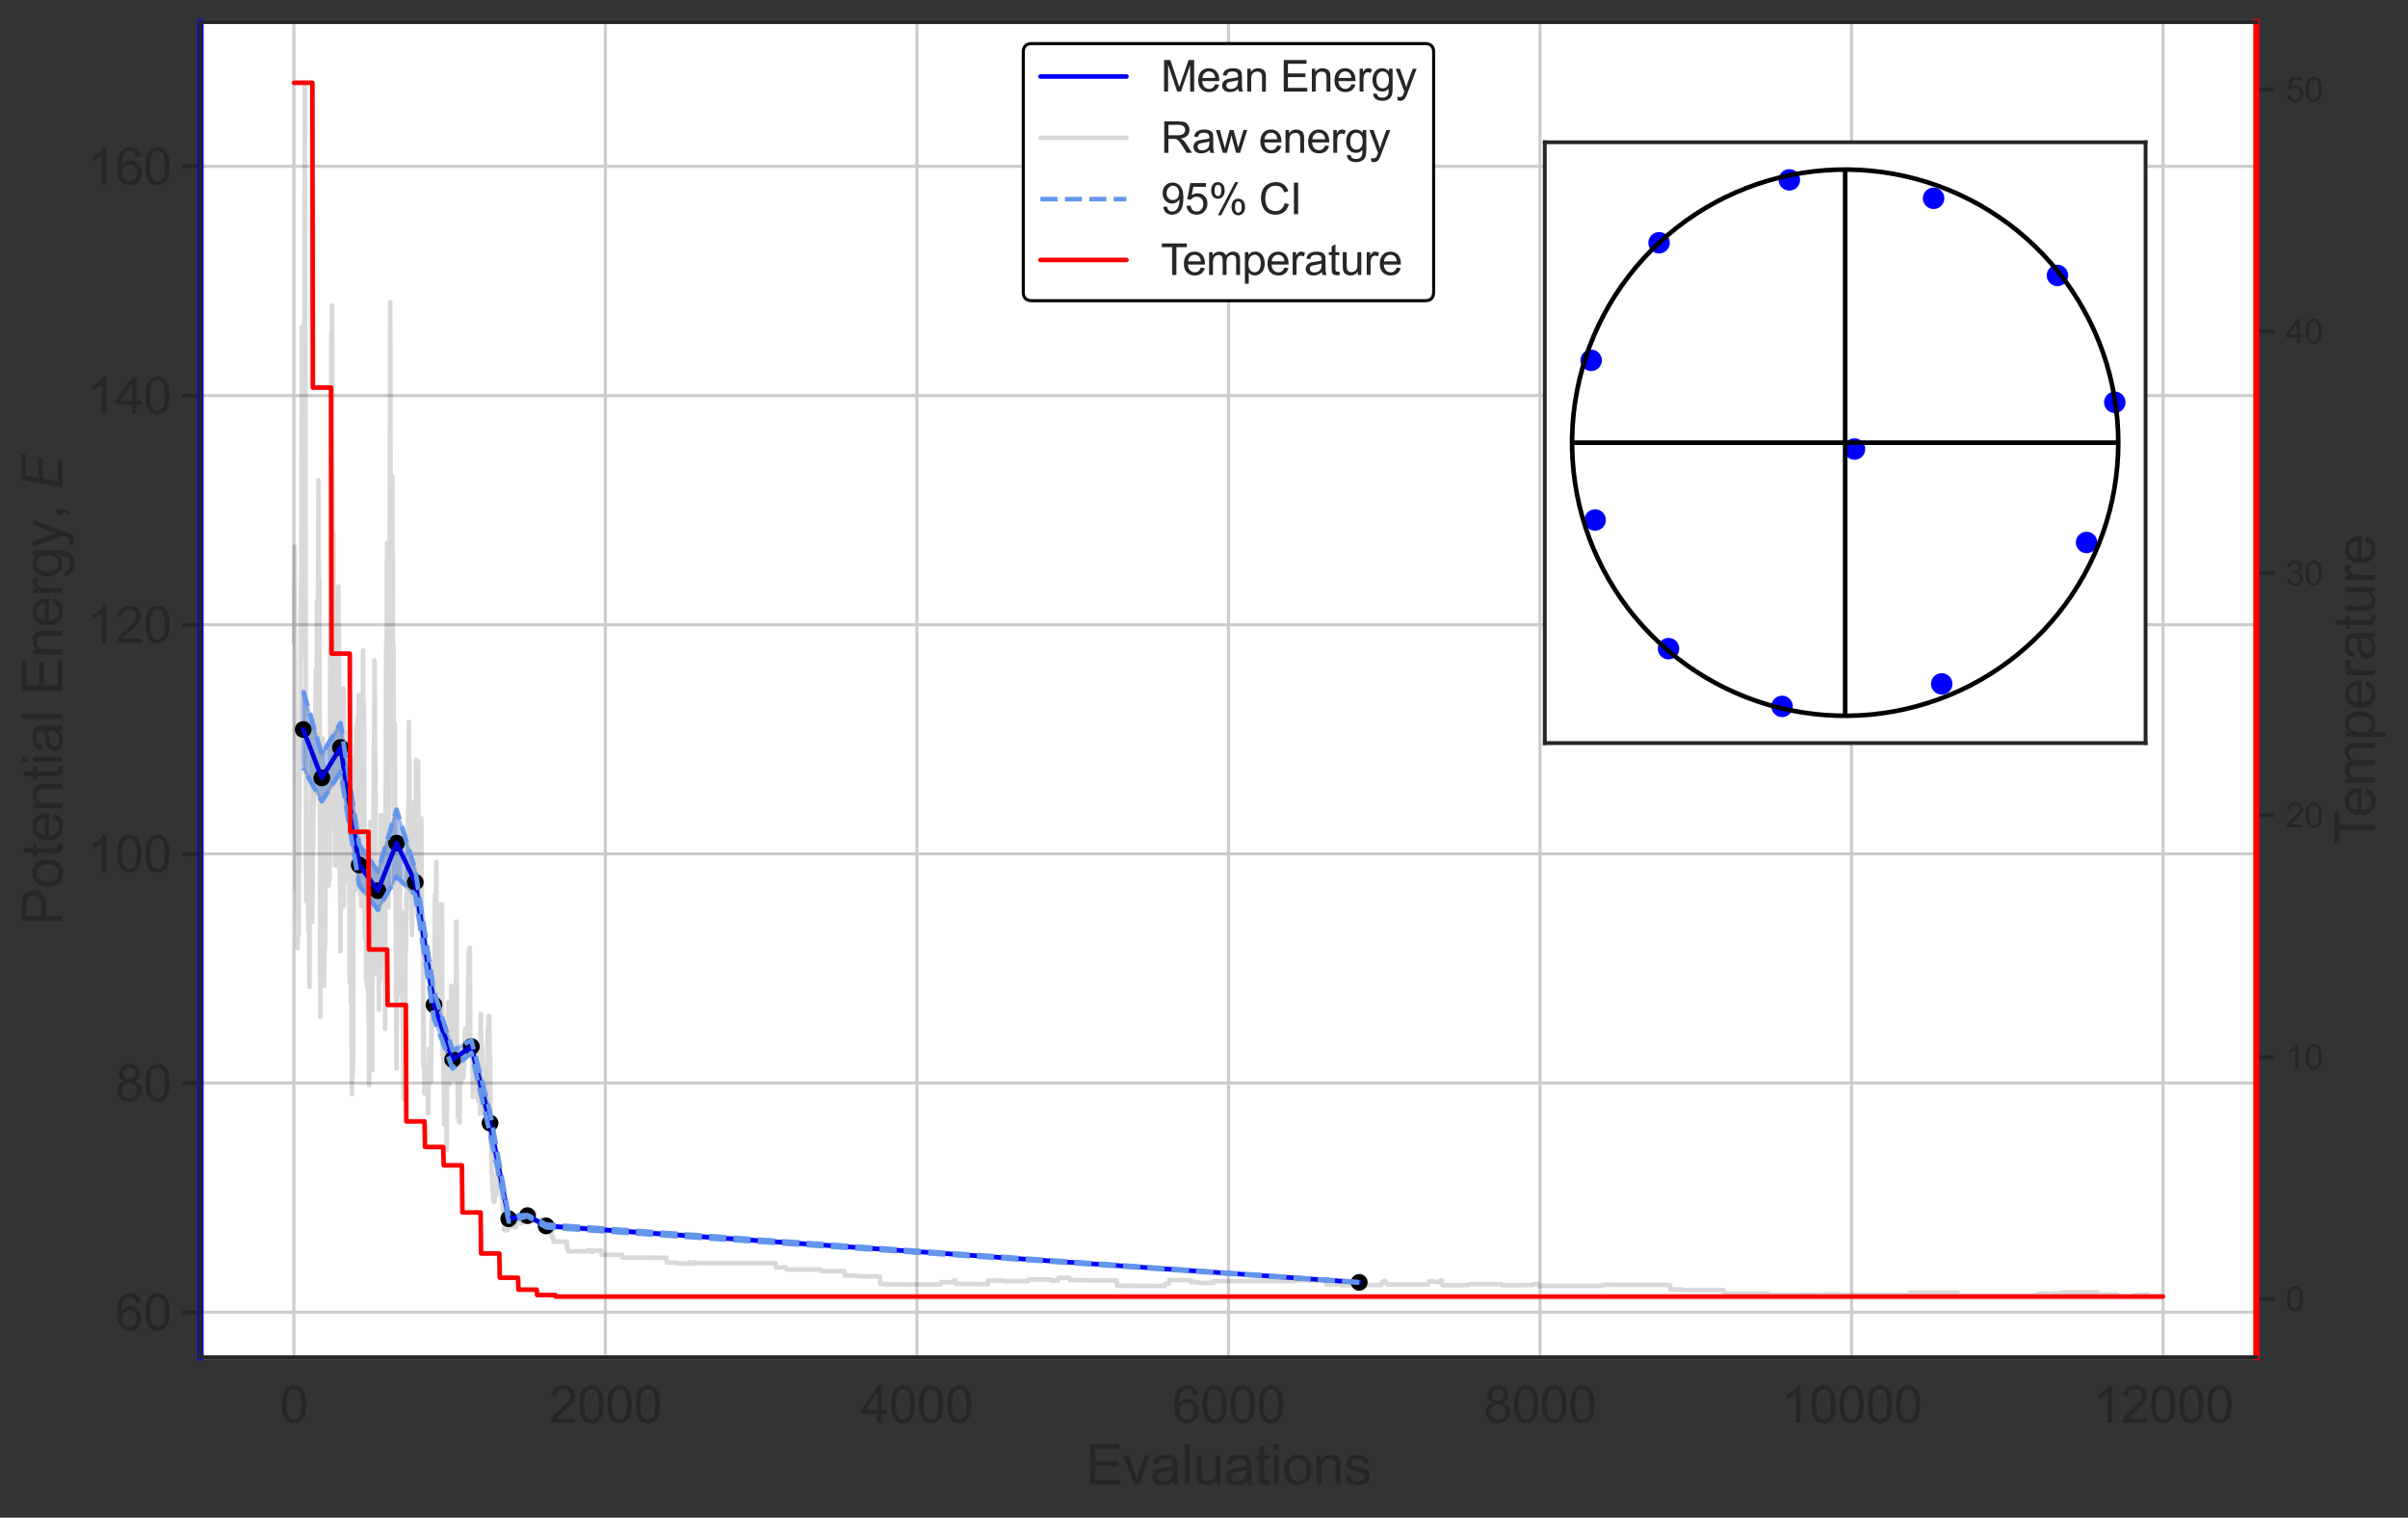 <?xml version="1.0" encoding="utf-8" standalone="no"?>
<!DOCTYPE svg PUBLIC "-//W3C//DTD SVG 1.1//EN"
  "http://www.w3.org/Graphics/SVG/1.1/DTD/svg11.dtd">
<svg xmlns:xlink="http://www.w3.org/1999/xlink" width="784.322pt" height="494.331pt" viewBox="0 0 784.322 494.331" xmlns="http://www.w3.org/2000/svg" version="1.1">
 <rect x="0" y="0" width="784.322" height="494.331" fill="#333333" stroke="none"/>
 <defs>
  <style type="text/css">*{stroke-linejoin: round; stroke-linecap: butt}</style>
 </defs>
 <g id="figure_1">
  <g id="patch_1">
   <path d="M 0 494.331 
L 784.322 494.331 
L 784.322 0 
L 0 0 
L 0 494.331 
z
" style="fill: none"/>
  </g>
  <g id="axes_1">
   <g id="patch_2">
    <path d="M 65.327 442.08 
L 734.927 442.08 
L 734.927 7.2 
L 65.327 7.2 
z
" style="fill: #ffffff"/>
   </g>
   <g id="matplotlib.axis_1">
    <g id="xtick_1">
     <g id="line2d_1">
      <path d="M 95.712 442.08 
L 95.712 7.2 
" clip-path="url(#p971cc12c80)" style="fill: none; stroke: #cccccc; stroke-linecap: round"/>
     </g>
     <g id="text_1">
      <!-- 0 -->
      <g style="fill: #262626" transform="translate(91.124 463.39)scale(0.165 -0.165)">
       <defs>
        <path id="ArialMT-30" d="M 266 2259 
Q 266 3072 433 3567 
Q 600 4063 929 4331 
Q 1259 4600 1759 4600 
Q 2128 4600 2406 4451 
Q 2684 4303 2865 4023 
Q 3047 3744 3150 3342 
Q 3253 2941 3253 2259 
Q 3253 1453 3087 958 
Q 2922 463 2592 192 
Q 2263 -78 1759 -78 
Q 1097 -78 719 397 
Q 266 969 266 2259 
z
M 844 2259 
Q 844 1131 1108 757 
Q 1372 384 1759 384 
Q 2147 384 2411 759 
Q 2675 1134 2675 2259 
Q 2675 3391 2411 3762 
Q 2147 4134 1753 4134 
Q 1366 4134 1134 3806 
Q 844 3388 844 2259 
z
" transform="scale(0.016)"/>
       </defs>
       <use xlink:href="#ArialMT-30"/>
      </g>
     </g>
    </g>
    <g id="xtick_2">
     <g id="line2d_2">
      <path d="M 197.184 442.08 
L 197.184 7.2 
" clip-path="url(#p971cc12c80)" style="fill: none; stroke: #cccccc; stroke-linecap: round"/>
     </g>
     <g id="text_2">
      <!-- 2000 -->
      <g style="fill: #262626" transform="translate(178.833 463.39)scale(0.165 -0.165)">
       <defs>
        <path id="ArialMT-32" d="M 3222 541 
L 3222 0 
L 194 0 
Q 188 203 259 391 
Q 375 700 629 1000 
Q 884 1300 1366 1694 
Q 2113 2306 2375 2664 
Q 2638 3022 2638 3341 
Q 2638 3675 2398 3904 
Q 2159 4134 1775 4134 
Q 1369 4134 1125 3890 
Q 881 3647 878 3216 
L 300 3275 
Q 359 3922 746 4261 
Q 1134 4600 1788 4600 
Q 2447 4600 2831 4234 
Q 3216 3869 3216 3328 
Q 3216 3053 3103 2787 
Q 2991 2522 2730 2228 
Q 2469 1934 1863 1422 
Q 1356 997 1212 845 
Q 1069 694 975 541 
L 3222 541 
z
" transform="scale(0.016)"/>
       </defs>
       <use xlink:href="#ArialMT-32"/>
       <use xlink:href="#ArialMT-30" x="55.615"/>
       <use xlink:href="#ArialMT-30" x="111.23"/>
       <use xlink:href="#ArialMT-30" x="166.846"/>
      </g>
     </g>
    </g>
    <g id="xtick_3">
     <g id="line2d_3">
      <path d="M 298.655 442.08 
L 298.655 7.2 
" clip-path="url(#p971cc12c80)" style="fill: none; stroke: #cccccc; stroke-linecap: round"/>
     </g>
     <g id="text_3">
      <!-- 4000 -->
      <g style="fill: #262626" transform="translate(280.304 463.39)scale(0.165 -0.165)">
       <defs>
        <path id="ArialMT-34" d="M 2069 0 
L 2069 1097 
L 81 1097 
L 81 1613 
L 2172 4581 
L 2631 4581 
L 2631 1613 
L 3250 1613 
L 3250 1097 
L 2631 1097 
L 2631 0 
L 2069 0 
z
M 2069 1613 
L 2069 3678 
L 634 1613 
L 2069 1613 
z
" transform="scale(0.016)"/>
       </defs>
       <use xlink:href="#ArialMT-34"/>
       <use xlink:href="#ArialMT-30" x="55.615"/>
       <use xlink:href="#ArialMT-30" x="111.23"/>
       <use xlink:href="#ArialMT-30" x="166.846"/>
      </g>
     </g>
    </g>
    <g id="xtick_4">
     <g id="line2d_4">
      <path d="M 400.127 442.08 
L 400.127 7.2 
" clip-path="url(#p971cc12c80)" style="fill: none; stroke: #cccccc; stroke-linecap: round"/>
     </g>
     <g id="text_4">
      <!-- 6000 -->
      <g style="fill: #262626" transform="translate(381.776 463.39)scale(0.165 -0.165)">
       <defs>
        <path id="ArialMT-36" d="M 3184 3459 
L 2625 3416 
Q 2550 3747 2413 3897 
Q 2184 4138 1850 4138 
Q 1581 4138 1378 3988 
Q 1113 3794 959 3422 
Q 806 3050 800 2363 
Q 1003 2672 1297 2822 
Q 1591 2972 1913 2972 
Q 2475 2972 2870 2558 
Q 3266 2144 3266 1488 
Q 3266 1056 3080 686 
Q 2894 316 2569 119 
Q 2244 -78 1831 -78 
Q 1128 -78 684 439 
Q 241 956 241 2144 
Q 241 3472 731 4075 
Q 1159 4600 1884 4600 
Q 2425 4600 2770 4297 
Q 3116 3994 3184 3459 
z
M 888 1484 
Q 888 1194 1011 928 
Q 1134 663 1356 523 
Q 1578 384 1822 384 
Q 2178 384 2434 671 
Q 2691 959 2691 1453 
Q 2691 1928 2437 2201 
Q 2184 2475 1800 2475 
Q 1419 2475 1153 2201 
Q 888 1928 888 1484 
z
" transform="scale(0.016)"/>
       </defs>
       <use xlink:href="#ArialMT-36"/>
       <use xlink:href="#ArialMT-30" x="55.615"/>
       <use xlink:href="#ArialMT-30" x="111.23"/>
       <use xlink:href="#ArialMT-30" x="166.846"/>
      </g>
     </g>
    </g>
    <g id="xtick_5">
     <g id="line2d_5">
      <path d="M 501.598 442.08 
L 501.598 7.2 
" clip-path="url(#p971cc12c80)" style="fill: none; stroke: #cccccc; stroke-linecap: round"/>
     </g>
     <g id="text_5">
      <!-- 8000 -->
      <g style="fill: #262626" transform="translate(483.247 463.39)scale(0.165 -0.165)">
       <defs>
        <path id="ArialMT-38" d="M 1131 2484 
Q 781 2613 612 2850 
Q 444 3088 444 3419 
Q 444 3919 803 4259 
Q 1163 4600 1759 4600 
Q 2359 4600 2725 4251 
Q 3091 3903 3091 3403 
Q 3091 3084 2923 2848 
Q 2756 2613 2416 2484 
Q 2838 2347 3058 2040 
Q 3278 1734 3278 1309 
Q 3278 722 2862 322 
Q 2447 -78 1769 -78 
Q 1091 -78 675 323 
Q 259 725 259 1325 
Q 259 1772 486 2073 
Q 713 2375 1131 2484 
z
M 1019 3438 
Q 1019 3113 1228 2906 
Q 1438 2700 1772 2700 
Q 2097 2700 2305 2904 
Q 2513 3109 2513 3406 
Q 2513 3716 2298 3927 
Q 2084 4138 1766 4138 
Q 1444 4138 1231 3931 
Q 1019 3725 1019 3438 
z
M 838 1322 
Q 838 1081 952 856 
Q 1066 631 1291 507 
Q 1516 384 1775 384 
Q 2178 384 2440 643 
Q 2703 903 2703 1303 
Q 2703 1709 2433 1975 
Q 2163 2241 1756 2241 
Q 1359 2241 1098 1978 
Q 838 1716 838 1322 
z
" transform="scale(0.016)"/>
       </defs>
       <use xlink:href="#ArialMT-38"/>
       <use xlink:href="#ArialMT-30" x="55.615"/>
       <use xlink:href="#ArialMT-30" x="111.23"/>
       <use xlink:href="#ArialMT-30" x="166.846"/>
      </g>
     </g>
    </g>
    <g id="xtick_6">
     <g id="line2d_6">
      <path d="M 603.07 442.08 
L 603.07 7.2 
" clip-path="url(#p971cc12c80)" style="fill: none; stroke: #cccccc; stroke-linecap: round"/>
     </g>
     <g id="text_6">
      <!-- 10000 -->
      <g style="fill: #262626" transform="translate(580.131 463.39)scale(0.165 -0.165)">
       <defs>
        <path id="ArialMT-31" d="M 2384 0 
L 1822 0 
L 1822 3584 
Q 1619 3391 1289 3197 
Q 959 3003 697 2906 
L 697 3450 
Q 1169 3672 1522 3987 
Q 1875 4303 2022 4600 
L 2384 4600 
L 2384 0 
z
" transform="scale(0.016)"/>
       </defs>
       <use xlink:href="#ArialMT-31"/>
       <use xlink:href="#ArialMT-30" x="55.615"/>
       <use xlink:href="#ArialMT-30" x="111.23"/>
       <use xlink:href="#ArialMT-30" x="166.846"/>
       <use xlink:href="#ArialMT-30" x="222.461"/>
      </g>
     </g>
    </g>
    <g id="xtick_7">
     <g id="line2d_7">
      <path d="M 704.541 442.08 
L 704.541 7.2 
" clip-path="url(#p971cc12c80)" style="fill: none; stroke: #cccccc; stroke-linecap: round"/>
     </g>
     <g id="text_7">
      <!-- 12000 -->
      <g style="fill: #262626" transform="translate(681.602 463.39)scale(0.165 -0.165)">
       <use xlink:href="#ArialMT-31"/>
       <use xlink:href="#ArialMT-32" x="55.615"/>
       <use xlink:href="#ArialMT-30" x="111.23"/>
       <use xlink:href="#ArialMT-30" x="166.846"/>
       <use xlink:href="#ArialMT-30" x="222.461"/>
      </g>
     </g>
    </g>
    <g id="text_8">
     <!-- Evaluations -->
     <g style="fill: #262626" transform="translate(353.599 483.554)scale(0.18 -0.18)">
      <defs>
       <path id="ArialMT-45" d="M 506 0 
L 506 4581 
L 3819 4581 
L 3819 4041 
L 1113 4041 
L 1113 2638 
L 3647 2638 
L 3647 2100 
L 1113 2100 
L 1113 541 
L 3925 541 
L 3925 0 
L 506 0 
z
" transform="scale(0.016)"/>
       <path id="ArialMT-76" d="M 1344 0 
L 81 3319 
L 675 3319 
L 1388 1331 
Q 1503 1009 1600 663 
Q 1675 925 1809 1294 
L 2547 3319 
L 3125 3319 
L 1869 0 
L 1344 0 
z
" transform="scale(0.016)"/>
       <path id="ArialMT-61" d="M 2588 409 
Q 2275 144 1986 34 
Q 1697 -75 1366 -75 
Q 819 -75 525 192 
Q 231 459 231 875 
Q 231 1119 342 1320 
Q 453 1522 633 1644 
Q 813 1766 1038 1828 
Q 1203 1872 1538 1913 
Q 2219 1994 2541 2106 
Q 2544 2222 2544 2253 
Q 2544 2597 2384 2738 
Q 2169 2928 1744 2928 
Q 1347 2928 1158 2789 
Q 969 2650 878 2297 
L 328 2372 
Q 403 2725 575 2942 
Q 747 3159 1072 3276 
Q 1397 3394 1825 3394 
Q 2250 3394 2515 3294 
Q 2781 3194 2906 3042 
Q 3031 2891 3081 2659 
Q 3109 2516 3109 2141 
L 3109 1391 
Q 3109 606 3145 398 
Q 3181 191 3288 0 
L 2700 0 
Q 2613 175 2588 409 
z
M 2541 1666 
Q 2234 1541 1622 1453 
Q 1275 1403 1131 1340 
Q 988 1278 909 1158 
Q 831 1038 831 891 
Q 831 666 1001 516 
Q 1172 366 1500 366 
Q 1825 366 2078 508 
Q 2331 650 2450 897 
Q 2541 1088 2541 1459 
L 2541 1666 
z
" transform="scale(0.016)"/>
       <path id="ArialMT-6c" d="M 409 0 
L 409 4581 
L 972 4581 
L 972 0 
L 409 0 
z
" transform="scale(0.016)"/>
       <path id="ArialMT-75" d="M 2597 0 
L 2597 488 
Q 2209 -75 1544 -75 
Q 1250 -75 995 37 
Q 741 150 617 320 
Q 494 491 444 738 
Q 409 903 409 1263 
L 409 3319 
L 972 3319 
L 972 1478 
Q 972 1038 1006 884 
Q 1059 663 1231 536 
Q 1403 409 1656 409 
Q 1909 409 2131 539 
Q 2353 669 2445 892 
Q 2538 1116 2538 1541 
L 2538 3319 
L 3100 3319 
L 3100 0 
L 2597 0 
z
" transform="scale(0.016)"/>
       <path id="ArialMT-74" d="M 1650 503 
L 1731 6 
Q 1494 -44 1306 -44 
Q 1000 -44 831 53 
Q 663 150 594 308 
Q 525 466 525 972 
L 525 2881 
L 113 2881 
L 113 3319 
L 525 3319 
L 525 4141 
L 1084 4478 
L 1084 3319 
L 1650 3319 
L 1650 2881 
L 1084 2881 
L 1084 941 
Q 1084 700 1114 631 
Q 1144 563 1211 522 
Q 1278 481 1403 481 
Q 1497 481 1650 503 
z
" transform="scale(0.016)"/>
       <path id="ArialMT-69" d="M 425 3934 
L 425 4581 
L 988 4581 
L 988 3934 
L 425 3934 
z
M 425 0 
L 425 3319 
L 988 3319 
L 988 0 
L 425 0 
z
" transform="scale(0.016)"/>
       <path id="ArialMT-6f" d="M 213 1659 
Q 213 2581 725 3025 
Q 1153 3394 1769 3394 
Q 2453 3394 2887 2945 
Q 3322 2497 3322 1706 
Q 3322 1066 3130 698 
Q 2938 331 2570 128 
Q 2203 -75 1769 -75 
Q 1072 -75 642 372 
Q 213 819 213 1659 
z
M 791 1659 
Q 791 1022 1069 705 
Q 1347 388 1769 388 
Q 2188 388 2466 706 
Q 2744 1025 2744 1678 
Q 2744 2294 2464 2611 
Q 2184 2928 1769 2928 
Q 1347 2928 1069 2612 
Q 791 2297 791 1659 
z
" transform="scale(0.016)"/>
       <path id="ArialMT-6e" d="M 422 0 
L 422 3319 
L 928 3319 
L 928 2847 
Q 1294 3394 1984 3394 
Q 2284 3394 2536 3286 
Q 2788 3178 2913 3003 
Q 3038 2828 3088 2588 
Q 3119 2431 3119 2041 
L 3119 0 
L 2556 0 
L 2556 2019 
Q 2556 2363 2490 2533 
Q 2425 2703 2258 2804 
Q 2091 2906 1866 2906 
Q 1506 2906 1245 2678 
Q 984 2450 984 1813 
L 984 0 
L 422 0 
z
" transform="scale(0.016)"/>
       <path id="ArialMT-73" d="M 197 991 
L 753 1078 
Q 800 744 1014 566 
Q 1228 388 1613 388 
Q 2000 388 2187 545 
Q 2375 703 2375 916 
Q 2375 1106 2209 1216 
Q 2094 1291 1634 1406 
Q 1016 1563 777 1677 
Q 538 1791 414 1992 
Q 291 2194 291 2438 
Q 291 2659 392 2848 
Q 494 3038 669 3163 
Q 800 3259 1026 3326 
Q 1253 3394 1513 3394 
Q 1903 3394 2198 3281 
Q 2494 3169 2634 2976 
Q 2775 2784 2828 2463 
L 2278 2388 
Q 2241 2644 2061 2787 
Q 1881 2931 1553 2931 
Q 1166 2931 1000 2803 
Q 834 2675 834 2503 
Q 834 2394 903 2306 
Q 972 2216 1119 2156 
Q 1203 2125 1616 2013 
Q 2213 1853 2448 1751 
Q 2684 1650 2818 1456 
Q 2953 1263 2953 975 
Q 2953 694 2789 445 
Q 2625 197 2315 61 
Q 2006 -75 1616 -75 
Q 969 -75 630 194 
Q 291 463 197 991 
z
" transform="scale(0.016)"/>
      </defs>
      <use xlink:href="#ArialMT-45"/>
      <use xlink:href="#ArialMT-76" x="66.699"/>
      <use xlink:href="#ArialMT-61" x="116.699"/>
      <use xlink:href="#ArialMT-6c" x="172.314"/>
      <use xlink:href="#ArialMT-75" x="194.531"/>
      <use xlink:href="#ArialMT-61" x="250.146"/>
      <use xlink:href="#ArialMT-74" x="305.762"/>
      <use xlink:href="#ArialMT-69" x="333.545"/>
      <use xlink:href="#ArialMT-6f" x="355.762"/>
      <use xlink:href="#ArialMT-6e" x="411.377"/>
      <use xlink:href="#ArialMT-73" x="466.992"/>
     </g>
    </g>
   </g>
   <g id="matplotlib.axis_2">
    <g id="ytick_1">
     <g id="line2d_8">
      <path d="M 65.327 427.402 
L 734.927 427.402 
" clip-path="url(#p971cc12c80)" style="fill: none; stroke: #cccccc; stroke-linecap: round"/>
     </g>
     <g id="line2d_9">
      <defs>
       <path id="m2ea6ca180c" d="M 0 0 
L -6 0 
" style="stroke: #262626; stroke-width: 1.25"/>
      </defs>
      <g>
       <use xlink:href="#m2ea6ca180c" x="65.327" y="427.402" style="fill: #262626; stroke: #262626; stroke-width: 1.25"/>
      </g>
     </g>
     <g id="text_9">
      <!-- 60 -->
      <g style="fill: #262626" transform="translate(37.476 433.308)scale(0.165 -0.165)">
       <use xlink:href="#ArialMT-36"/>
       <use xlink:href="#ArialMT-30" x="55.615"/>
      </g>
     </g>
    </g>
    <g id="ytick_2">
     <g id="line2d_10">
      <path d="M 65.327 352.761 
L 734.927 352.761 
" clip-path="url(#p971cc12c80)" style="fill: none; stroke: #cccccc; stroke-linecap: round"/>
     </g>
     <g id="line2d_11">
      <g>
       <use xlink:href="#m2ea6ca180c" x="65.327" y="352.761" style="fill: #262626; stroke: #262626; stroke-width: 1.25"/>
      </g>
     </g>
     <g id="text_10">
      <!-- 80 -->
      <g style="fill: #262626" transform="translate(37.476 358.666)scale(0.165 -0.165)">
       <use xlink:href="#ArialMT-38"/>
       <use xlink:href="#ArialMT-30" x="55.615"/>
      </g>
     </g>
    </g>
    <g id="ytick_3">
     <g id="line2d_12">
      <path d="M 65.327 278.12 
L 734.927 278.12 
" clip-path="url(#p971cc12c80)" style="fill: none; stroke: #cccccc; stroke-linecap: round"/>
     </g>
     <g id="line2d_13">
      <g>
       <use xlink:href="#m2ea6ca180c" x="65.327" y="278.12" style="fill: #262626; stroke: #262626; stroke-width: 1.25"/>
      </g>
     </g>
     <g id="text_11">
      <!-- 100 -->
      <g style="fill: #262626" transform="translate(28.3 284.025)scale(0.165 -0.165)">
       <use xlink:href="#ArialMT-31"/>
       <use xlink:href="#ArialMT-30" x="55.615"/>
       <use xlink:href="#ArialMT-30" x="111.23"/>
      </g>
     </g>
    </g>
    <g id="ytick_4">
     <g id="line2d_14">
      <path d="M 65.327 203.479 
L 734.927 203.479 
" clip-path="url(#p971cc12c80)" style="fill: none; stroke: #cccccc; stroke-linecap: round"/>
     </g>
     <g id="line2d_15">
      <g>
       <use xlink:href="#m2ea6ca180c" x="65.327" y="203.479" style="fill: #262626; stroke: #262626; stroke-width: 1.25"/>
      </g>
     </g>
     <g id="text_12">
      <!-- 120 -->
      <g style="fill: #262626" transform="translate(28.3 209.384)scale(0.165 -0.165)">
       <use xlink:href="#ArialMT-31"/>
       <use xlink:href="#ArialMT-32" x="55.615"/>
       <use xlink:href="#ArialMT-30" x="111.23"/>
      </g>
     </g>
    </g>
    <g id="ytick_5">
     <g id="line2d_16">
      <path d="M 65.327 128.838 
L 734.927 128.838 
" clip-path="url(#p971cc12c80)" style="fill: none; stroke: #cccccc; stroke-linecap: round"/>
     </g>
     <g id="line2d_17">
      <g>
       <use xlink:href="#m2ea6ca180c" x="65.327" y="128.838" style="fill: #262626; stroke: #262626; stroke-width: 1.25"/>
      </g>
     </g>
     <g id="text_13">
      <!-- 140 -->
      <g style="fill: #262626" transform="translate(28.3 134.743)scale(0.165 -0.165)">
       <use xlink:href="#ArialMT-31"/>
       <use xlink:href="#ArialMT-34" x="55.615"/>
       <use xlink:href="#ArialMT-30" x="111.23"/>
      </g>
     </g>
    </g>
    <g id="ytick_6">
     <g id="line2d_18">
      <path d="M 65.327 54.197 
L 734.927 54.197 
" clip-path="url(#p971cc12c80)" style="fill: none; stroke: #cccccc; stroke-linecap: round"/>
     </g>
     <g id="line2d_19">
      <g>
       <use xlink:href="#m2ea6ca180c" x="65.327" y="54.197" style="fill: #262626; stroke: #262626; stroke-width: 1.25"/>
      </g>
     </g>
     <g id="text_14">
      <!-- 160 -->
      <g style="fill: #262626" transform="translate(28.3 60.102)scale(0.165 -0.165)">
       <use xlink:href="#ArialMT-31"/>
       <use xlink:href="#ArialMT-36" x="55.615"/>
       <use xlink:href="#ArialMT-30" x="111.23"/>
      </g>
     </g>
    </g>
    <g id="text_15">
     <!-- Potential Energy, $E$ -->
     <g style="fill: #262626" transform="translate(20.34 301.41)rotate(-90)scale(0.18 -0.18)">
      <defs>
       <path id="ArialMT-50" d="M 494 0 
L 494 4581 
L 2222 4581 
Q 2678 4581 2919 4538 
Q 3256 4481 3484 4323 
Q 3713 4166 3852 3881 
Q 3991 3597 3991 3256 
Q 3991 2672 3619 2267 
Q 3247 1863 2275 1863 
L 1100 1863 
L 1100 0 
L 494 0 
z
M 1100 2403 
L 2284 2403 
Q 2872 2403 3119 2622 
Q 3366 2841 3366 3238 
Q 3366 3525 3220 3729 
Q 3075 3934 2838 4000 
Q 2684 4041 2272 4041 
L 1100 4041 
L 1100 2403 
z
" transform="scale(0.016)"/>
       <path id="ArialMT-65" d="M 2694 1069 
L 3275 997 
Q 3138 488 2766 206 
Q 2394 -75 1816 -75 
Q 1088 -75 661 373 
Q 234 822 234 1631 
Q 234 2469 665 2931 
Q 1097 3394 1784 3394 
Q 2450 3394 2872 2941 
Q 3294 2488 3294 1666 
Q 3294 1616 3291 1516 
L 816 1516 
Q 847 969 1125 678 
Q 1403 388 1819 388 
Q 2128 388 2347 550 
Q 2566 713 2694 1069 
z
M 847 1978 
L 2700 1978 
Q 2663 2397 2488 2606 
Q 2219 2931 1791 2931 
Q 1403 2931 1139 2672 
Q 875 2413 847 1978 
z
" transform="scale(0.016)"/>
       <path id="ArialMT-20" transform="scale(0.016)"/>
       <path id="ArialMT-72" d="M 416 0 
L 416 3319 
L 922 3319 
L 922 2816 
Q 1116 3169 1280 3281 
Q 1444 3394 1641 3394 
Q 1925 3394 2219 3213 
L 2025 2691 
Q 1819 2813 1613 2813 
Q 1428 2813 1281 2702 
Q 1134 2591 1072 2394 
Q 978 2094 978 1738 
L 978 0 
L 416 0 
z
" transform="scale(0.016)"/>
       <path id="ArialMT-67" d="M 319 -275 
L 866 -356 
Q 900 -609 1056 -725 
Q 1266 -881 1628 -881 
Q 2019 -881 2231 -725 
Q 2444 -569 2519 -288 
Q 2563 -116 2559 434 
Q 2191 0 1641 0 
Q 956 0 581 494 
Q 206 988 206 1678 
Q 206 2153 378 2554 
Q 550 2956 876 3175 
Q 1203 3394 1644 3394 
Q 2231 3394 2613 2919 
L 2613 3319 
L 3131 3319 
L 3131 450 
Q 3131 -325 2973 -648 
Q 2816 -972 2473 -1159 
Q 2131 -1347 1631 -1347 
Q 1038 -1347 672 -1080 
Q 306 -813 319 -275 
z
M 784 1719 
Q 784 1066 1043 766 
Q 1303 466 1694 466 
Q 2081 466 2343 764 
Q 2606 1063 2606 1700 
Q 2606 2309 2336 2618 
Q 2066 2928 1684 2928 
Q 1309 2928 1046 2623 
Q 784 2319 784 1719 
z
" transform="scale(0.016)"/>
       <path id="ArialMT-79" d="M 397 -1278 
L 334 -750 
Q 519 -800 656 -800 
Q 844 -800 956 -737 
Q 1069 -675 1141 -563 
Q 1194 -478 1313 -144 
Q 1328 -97 1363 -6 
L 103 3319 
L 709 3319 
L 1400 1397 
Q 1534 1031 1641 628 
Q 1738 1016 1872 1384 
L 2581 3319 
L 3144 3319 
L 1881 -56 
Q 1678 -603 1566 -809 
Q 1416 -1088 1222 -1217 
Q 1028 -1347 759 -1347 
Q 597 -1347 397 -1278 
z
" transform="scale(0.016)"/>
       <path id="ArialMT-2c" d="M 569 0 
L 569 641 
L 1209 641 
L 1209 0 
Q 1209 -353 1084 -570 
Q 959 -788 688 -906 
L 531 -666 
Q 709 -588 793 -436 
Q 878 -284 888 0 
L 569 0 
z
" transform="scale(0.016)"/>
       <path id="DejaVuSans-Oblique-45" d="M 1081 4666 
L 4031 4666 
L 3928 4134 
L 1606 4134 
L 1338 2753 
L 3566 2753 
L 3463 2222 
L 1234 2222 
L 909 531 
L 3284 531 
L 3181 0 
L 172 0 
L 1081 4666 
z
" transform="scale(0.016)"/>
      </defs>
      <use xlink:href="#ArialMT-50" transform="translate(0 0.094)"/>
      <use xlink:href="#ArialMT-6f" transform="translate(66.699 0.094)"/>
      <use xlink:href="#ArialMT-74" transform="translate(122.314 0.094)"/>
      <use xlink:href="#ArialMT-65" transform="translate(150.098 0.094)"/>
      <use xlink:href="#ArialMT-6e" transform="translate(205.713 0.094)"/>
      <use xlink:href="#ArialMT-74" transform="translate(261.328 0.094)"/>
      <use xlink:href="#ArialMT-69" transform="translate(289.111 0.094)"/>
      <use xlink:href="#ArialMT-61" transform="translate(311.328 0.094)"/>
      <use xlink:href="#ArialMT-6c" transform="translate(366.943 0.094)"/>
      <use xlink:href="#ArialMT-20" transform="translate(389.16 0.094)"/>
      <use xlink:href="#ArialMT-45" transform="translate(416.943 0.094)"/>
      <use xlink:href="#ArialMT-6e" transform="translate(483.643 0.094)"/>
      <use xlink:href="#ArialMT-65" transform="translate(539.258 0.094)"/>
      <use xlink:href="#ArialMT-72" transform="translate(594.873 0.094)"/>
      <use xlink:href="#ArialMT-67" transform="translate(628.174 0.094)"/>
      <use xlink:href="#ArialMT-79" transform="translate(683.789 0.094)"/>
      <use xlink:href="#ArialMT-2c" transform="translate(733.789 0.094)"/>
      <use xlink:href="#ArialMT-20" transform="translate(761.572 0.094)"/>
      <use xlink:href="#DejaVuSans-Oblique-45" transform="translate(789.355 0.094)"/>
     </g>
    </g>
   </g>
   <g id="PolyCollection_1"/>
   <g id="PolyCollection_2"/>
   <g id="PolyCollection_3"/>
   <g id="PolyCollection_4"/>
   <g id="PolyCollection_5">
    <defs>
     <path id="m4fc5bfa85e" d="M 98.756 -269.322 
L 98.756 -256.72 
L 104.819 -240.954 
L 110.908 -250.853 
L 116.996 -212.605 
L 123.084 -204.221 
L 129.172 -219.715 
L 135.261 -206.958 
L 141.349 -167.033 
L 147.437 -149.233 
L 153.526 -153.452 
L 159.614 -128.527 
L 165.702 -97.352 
L 171.79 -98.373 
L 177.879 -95.024 
L 442.719 -76.641 
L 442.719 -76.714 
L 442.719 -76.714 
L 177.879 -95.501 
L 171.79 -98.569 
L 165.702 -98.297 
L 159.614 -132.137 
L 153.526 -155.499 
L 147.437 -152.204 
L 141.349 -171.434 
L 135.261 -211.026 
L 129.172 -230.651 
L 123.084 -210.463 
L 116.996 -219.193 
L 110.908 -258.812 
L 104.819 -248.605 
L 98.756 -269.322 
z
" style="stroke: #6495ed; stroke-opacity: 0.5"/>
    </defs>
    <g clip-path="url(#p971cc12c80)">
     <use xlink:href="#m4fc5bfa85e" x="0" y="494.331" style="fill: #6495ed; fill-opacity: 0.5; stroke: #6495ed; stroke-opacity: 0.5"/>
    </g>
   </g>
   <g id="PolyCollection_6">
    <defs>
     <path id="m13808db37c" d="M 98.756 -244.119 
L 98.756 -256.72 
L 104.819 -240.954 
L 110.908 -250.853 
L 116.996 -212.605 
L 123.084 -204.221 
L 129.172 -219.715 
L 135.261 -206.958 
L 141.349 -167.033 
L 147.437 -149.233 
L 153.526 -153.452 
L 159.614 -128.527 
L 165.702 -97.352 
L 171.79 -98.373 
L 177.879 -95.024 
L 442.719 -76.641 
L 442.719 -76.567 
L 442.719 -76.567 
L 177.879 -94.547 
L 171.79 -98.177 
L 165.702 -96.407 
L 159.614 -124.917 
L 153.526 -151.406 
L 147.437 -146.262 
L 141.349 -162.631 
L 135.261 -202.89 
L 129.172 -208.779 
L 123.084 -197.978 
L 116.996 -206.018 
L 110.908 -242.894 
L 104.819 -233.304 
L 98.756 -244.119 
z
" style="stroke: #6495ed; stroke-opacity: 0.5"/>
    </defs>
    <g clip-path="url(#p971cc12c80)">
     <use xlink:href="#m13808db37c" x="0" y="494.331" style="fill: #6495ed; fill-opacity: 0.5; stroke: #6495ed; stroke-opacity: 0.5"/>
    </g>
   </g>
   <g id="PathCollection_1">
    <defs>
     <path id="mf366d463e9" d="M 0 2.236 
C 0.593 2.236 1.162 2 1.581 1.581 
C 2 1.162 2.236 0.593 2.236 0 
C 2.236 -0.593 2 -1.162 1.581 -1.581 
C 1.162 -2 0.593 -2.236 0 -2.236 
C -0.593 -2.236 -1.162 -2 -1.581 -1.581 
C -2 -1.162 -2.236 -0.593 -2.236 0 
C -2.236 0.593 -2 1.162 -1.581 1.581 
C -1.162 2 -0.593 2.236 0 2.236 
z
" style="stroke: #000000"/>
    </defs>
    <g clip-path="url(#p971cc12c80)">
     <use xlink:href="#mf366d463e9" x="98.756" y="237.611" style="stroke: #000000"/>
     <use xlink:href="#mf366d463e9" x="104.819" y="253.377" style="stroke: #000000"/>
     <use xlink:href="#mf366d463e9" x="110.908" y="243.478" style="stroke: #000000"/>
     <use xlink:href="#mf366d463e9" x="116.996" y="281.726" style="stroke: #000000"/>
     <use xlink:href="#mf366d463e9" x="123.084" y="290.111" style="stroke: #000000"/>
     <use xlink:href="#mf366d463e9" x="129.172" y="274.616" style="stroke: #000000"/>
     <use xlink:href="#mf366d463e9" x="135.261" y="287.373" style="stroke: #000000"/>
     <use xlink:href="#mf366d463e9" x="141.349" y="327.299" style="stroke: #000000"/>
     <use xlink:href="#mf366d463e9" x="147.437" y="345.098" style="stroke: #000000"/>
     <use xlink:href="#mf366d463e9" x="153.526" y="340.879" style="stroke: #000000"/>
     <use xlink:href="#mf366d463e9" x="159.614" y="365.804" style="stroke: #000000"/>
     <use xlink:href="#mf366d463e9" x="165.702" y="396.979" style="stroke: #000000"/>
     <use xlink:href="#mf366d463e9" x="171.79" y="395.958" style="stroke: #000000"/>
     <use xlink:href="#mf366d463e9" x="177.879" y="399.307" style="stroke: #000000"/>
     <use xlink:href="#mf366d463e9" x="442.719" y="417.691" style="stroke: #000000"/>
    </g>
   </g>
   <g id="line2d_20">
    <path d="M 442.719 417.691 
L 177.879 399.307 
L 171.79 395.958 
L 165.702 396.979 
L 159.614 365.804 
L 153.526 340.879 
L 147.437 345.098 
L 141.349 327.299 
L 135.261 287.373 
L 129.172 274.616 
L 123.084 290.111 
L 116.996 281.726 
L 110.908 243.478 
L 104.819 253.377 
L 98.756 237.611 
" clip-path="url(#p971cc12c80)" style="fill: none; stroke: #0000ff; stroke-width: 1.5; stroke-linecap: round"/>
   </g>
   <g id="line2d_21">
    <path d="M 95.763 209.388 
L 95.966 178.024 
L 96.118 216.923 
L 96.423 289.743 
L 96.524 274.109 
L 96.575 277.137 
L 96.676 277.137 
L 96.879 308.819 
L 96.93 308.819 
L 97.082 285.995 
L 97.234 304.691 
L 97.285 304.691 
L 97.437 264.697 
L 97.539 264.697 
L 97.691 240.394 
L 97.843 248.181 
L 97.995 190.172 
L 98.046 214.459 
L 98.097 195.276 
L 98.351 106.369 
L 98.452 106.369 
L 98.604 129.343 
L 98.756 151.393 
L 98.807 184.099 
L 98.909 137.485 
L 99.01 212.4 
L 99.264 26.967 
L 99.315 44.671 
L 99.467 120.698 
L 99.619 229.823 
L 99.72 293.5 
L 99.771 286.188 
L 99.822 270.878 
L 99.873 290.805 
L 99.923 284.785 
L 100.076 270.526 
L 100.126 270.526 
L 100.278 266.737 
L 100.431 303.351 
L 100.481 303.351 
L 100.634 292.959 
L 100.786 321.427 
L 100.887 286.172 
L 100.938 300.4 
L 100.989 300.4 
L 101.192 294.984 
L 101.395 232.997 
L 101.547 299.439 
L 101.648 299.439 
L 101.699 300.206 
L 102.105 263.998 
L 102.206 263.998 
L 102.359 258.186 
L 102.511 258.186 
L 102.663 231.978 
L 102.714 231.592 
L 102.866 218.141 
L 103.018 233.376 
L 103.12 233.376 
L 103.221 195.605 
L 103.272 222.919 
L 103.323 217.154 
L 103.475 198.1 
L 103.576 198.1 
L 103.729 156.423 
L 103.779 162.082 
L 103.881 217.211 
L 103.931 216.773 
L 103.982 216.773 
L 104.033 188.705 
L 104.337 331.282 
L 104.49 286.77 
L 104.743 251.444 
L 104.895 295.892 
L 105.048 252.457 
L 105.098 240.507 
L 105.149 243.959 
L 105.2 255.663 
L 105.352 311.711 
L 105.504 311.711 
L 105.555 321.129 
L 105.707 308.706 
L 105.758 308.901 
L 105.809 296.711 
L 105.859 309.216 
L 106.367 249.983 
L 106.468 249.983 
L 106.62 254.012 
L 106.773 270.677 
L 106.925 277.948 
L 106.976 277.109 
L 107.077 288.484 
L 107.28 265.645 
L 107.381 286.43 
L 107.584 202.188 
L 107.737 202.188 
L 107.889 108.911 
L 107.99 108.88 
L 108.092 123.644 
L 108.143 99.566 
L 108.193 112.685 
L 108.295 212.611 
L 108.345 188.26 
L 108.396 209.85 
L 108.447 209.85 
L 108.599 173.718 
L 108.904 268.696 
L 108.954 265.266 
L 109.005 270.201 
L 109.056 241.796 
L 109.107 281.889 
L 109.157 239.327 
L 109.36 239.327 
L 109.411 229.319 
L 109.563 255.819 
L 109.715 214.545 
L 109.766 281.98 
L 109.817 232.067 
L 109.868 232.067 
L 110.223 190.963 
L 110.324 223.068 
L 110.375 202.993 
L 110.527 257.782 
L 110.578 238.19 
L 110.679 288.836 
L 110.73 269.584 
L 110.781 289.763 
L 110.832 289.763 
L 110.882 309.874 
L 111.034 277.367 
L 111.085 277.367 
L 111.237 268.199 
L 111.44 268.199 
L 111.593 267.069 
L 111.643 267.069 
L 111.897 224.189 
L 111.948 229.822 
L 111.998 295.26 
L 112.049 279.243 
L 112.252 238.319 
L 112.303 241.1 
L 112.354 241.126 
L 112.404 267.984 
L 112.506 263.975 
L 112.607 253.395 
L 112.81 283.765 
L 112.962 283.765 
L 113.013 264.902 
L 113.064 286.864 
L 113.115 286.864 
L 113.267 251.913 
L 113.521 251.913 
L 113.571 267.378 
L 113.622 251.501 
L 113.723 256.142 
L 113.876 319.799 
L 113.977 298.126 
L 114.129 306.782 
L 114.18 306.782 
L 114.332 326.642 
L 114.383 324.163 
L 114.484 315.887 
L 114.637 356.468 
L 114.687 350.655 
L 114.84 350.655 
L 114.992 347.31 
L 115.144 285.314 
L 115.195 285.314 
L 115.347 247.468 
L 115.499 266.099 
L 115.651 250.917 
L 115.753 250.917 
L 115.804 242.844 
L 115.905 289.312 
L 115.956 277.017 
L 116.108 237.226 
L 116.159 236.75 
L 116.311 289.617 
L 116.412 234.08 
L 116.514 242.758 
L 116.565 242.758 
L 116.717 232.533 
L 116.869 226.405 
L 116.971 226.405 
L 117.021 258.587 
L 117.072 250.885 
L 117.123 250.885 
L 117.326 291.538 
L 117.376 286.257 
L 117.529 279.235 
L 117.579 279.235 
L 117.63 295.146 
L 117.681 276.298 
L 117.833 281.067 
L 117.985 289.559 
L 118.239 211.872 
L 118.29 228.398 
L 118.391 228.001 
L 118.442 228.001 
L 118.594 238.108 
L 118.797 305.78 
L 118.898 298.147 
L 119.101 279.032 
L 119.254 319.653 
L 119.355 315.439 
L 119.406 292.262 
L 119.457 301.92 
L 119.609 321.616 
L 119.913 321.616 
L 120.116 334.31 
L 120.167 334.31 
L 120.218 353.412 
L 120.268 346.227 
L 120.37 346.227 
L 120.522 300.858 
L 120.573 309.952 
L 120.674 267.571 
L 120.725 281.55 
L 120.877 287.35 
L 120.928 287.35 
L 121.08 290.948 
L 121.131 290.948 
L 121.232 310.348 
L 121.283 348.531 
L 121.334 321.252 
L 121.435 309.845 
L 121.587 313.755 
L 121.74 243.36 
L 121.79 261.005 
L 121.993 215.1 
L 122.044 215.1 
L 122.196 247.284 
L 122.247 247.284 
L 122.298 251.303 
L 122.45 302.713 
L 122.501 302.713 
L 122.551 310.116 
L 122.653 282.565 
L 122.856 317.329 
L 122.957 317.329 
L 123.059 298.326 
L 123.211 310.593 
L 123.262 294.738 
L 123.313 311.242 
L 123.363 311.242 
L 123.414 328.911 
L 123.465 302.229 
L 123.515 310.339 
L 123.617 310.339 
L 123.718 319.405 
L 123.871 294.736 
L 123.972 294.736 
L 124.074 265.418 
L 124.175 267.642 
L 124.378 305.892 
L 124.53 305.892 
L 124.581 294.756 
L 124.733 312.513 
L 124.835 300.733 
L 124.936 304.037 
L 125.088 300.707 
L 125.139 306.981 
L 125.19 281.186 
L 125.24 303.437 
L 125.342 303.437 
L 125.443 335.109 
L 125.596 257.892 
L 125.646 257.892 
L 125.799 209.438 
L 125.951 218.529 
L 126.052 176.902 
L 126.103 274.648 
L 126.204 270.816 
L 126.255 268.918 
L 126.357 284.174 
L 126.458 277.555 
L 126.509 295.547 
L 126.661 262.431 
L 126.712 262.431 
L 127.118 98.475 
L 127.27 194.621 
L 127.727 194.621 
L 127.777 155.242 
L 127.828 186.377 
L 127.929 180.705 
L 127.98 210.585 
L 128.082 209.675 
L 128.183 212.909 
L 128.386 289.272 
L 128.437 257.795 
L 128.589 235.665 
L 128.792 285.966 
L 128.843 289.927 
L 129.147 348.025 
L 129.401 294.792 
L 129.502 310.354 
L 129.654 306.032 
L 129.908 306.032 
L 130.01 277.347 
L 130.06 282.227 
L 130.111 282.227 
L 130.213 274.604 
L 130.314 320.226 
L 130.365 314.334 
L 130.466 314.334 
L 130.517 323.802 
L 130.568 321.884 
L 130.872 296.985 
L 130.923 296.985 
L 131.075 328.671 
L 131.126 328.671 
L 131.227 334.491 
L 131.278 329.099 
L 131.481 357.96 
L 131.887 357.96 
L 132.09 306.372 
L 132.141 306.372 
L 132.191 309.636 
L 132.343 291.394 
L 132.445 299.726 
L 132.597 282.967 
L 132.749 287.886 
L 132.902 264.073 
L 133.003 264.073 
L 133.105 260.278 
L 133.155 235.166 
L 133.206 247.411 
L 133.358 247.411 
L 133.561 287.966 
L 133.713 287.966 
L 133.764 290.97 
L 133.815 289.77 
L 134.068 289.77 
L 134.17 304.575 
L 134.322 273.688 
L 134.373 273.688 
L 134.525 294.594 
L 134.83 294.594 
L 134.982 261.213 
L 135.032 267.214 
L 135.185 274.869 
L 135.286 274.869 
L 135.337 284.869 
L 135.388 277.298 
L 135.438 277.938 
L 135.489 247.445 
L 135.54 273.752 
L 135.692 273.752 
L 135.743 269.078 
L 135.895 297.924 
L 135.996 297.924 
L 136.199 247.97 
L 136.352 283.686 
L 136.504 283.686 
L 136.707 297.126 
L 136.859 294.951 
L 136.96 294.951 
L 137.113 275.675 
L 137.214 266.537 
L 137.417 298.122 
L 137.468 298.122 
L 137.569 300.683 
L 137.721 298.283 
L 137.924 347.432 
L 137.975 347.432 
L 138.026 330.371 
L 138.077 343.161 
L 138.127 343.161 
L 138.28 356.129 
L 138.787 356.129 
L 138.939 355.791 
L 139.193 355.791 
L 139.244 351.22 
L 139.396 362.695 
L 139.497 362.695 
L 139.649 348.59 
L 139.751 348.59 
L 139.802 341.567 
L 139.954 350.767 
L 140.157 350.767 
L 140.208 349.443 
L 140.36 352.137 
L 140.41 352.188 
L 140.563 332.375 
L 140.613 332.375 
L 140.664 333.272 
L 140.715 314.41 
L 140.766 328.952 
L 140.969 328.952 
L 141.121 322.881 
L 141.374 322.881 
L 141.425 313.121 
L 141.527 333.588 
L 141.679 291.533 
L 141.831 291.533 
L 141.983 293.125 
L 142.135 280.707 
L 142.186 311.208 
L 142.237 299.522 
L 142.338 299.522 
L 142.491 304.436 
L 142.592 304.436 
L 142.694 327.833 
L 142.744 324.228 
L 142.896 308.153 
L 142.947 308.153 
L 142.998 325.45 
L 143.049 319.227 
L 143.15 319.227 
L 143.302 303.193 
L 143.353 303.193 
L 143.404 307.223 
L 143.556 294.606 
L 143.962 294.606 
L 144.114 338.206 
L 144.165 343.374 
L 144.216 340.595 
L 144.317 340.595 
L 144.469 353.315 
L 144.571 353.315 
L 144.672 366.287 
L 144.723 364.271 
L 144.774 364.271 
L 144.926 365.085 
L 144.977 349.405 
L 145.027 365.884 
L 145.078 365.884 
L 145.23 363.724 
L 145.281 363.724 
L 145.332 345.875 
L 145.484 374.483 
L 145.636 351.108 
L 145.687 351.108 
L 145.839 331.657 
L 145.991 326.32 
L 146.194 353.114 
L 146.448 353.114 
L 146.651 337.248 
L 146.702 337.248 
L 146.905 322.522 
L 146.955 321.078 
L 147.006 322.622 
L 147.158 328.676 
L 147.463 328.676 
L 147.513 327.68 
L 147.666 336.575 
L 147.716 336.575 
L 147.869 351.713 
L 148.173 351.713 
L 148.325 336.029 
L 148.427 338.572 
L 148.579 300.155 
L 148.63 300.155 
L 148.883 344.968 
L 148.934 344.74 
L 149.036 344.74 
L 149.137 363.777 
L 149.289 355.3 
L 149.391 355.3 
L 149.543 365.555 
L 149.746 365.555 
L 149.898 344.802 
L 150.101 344.802 
L 150.253 352.597 
L 150.405 350.005 
L 150.558 350.005 
L 150.71 343.306 
L 150.913 343.306 
L 150.963 350.945 
L 151.014 347.919 
L 151.166 347.919 
L 151.471 335.158 
L 151.572 335.158 
L 151.725 339.937 
L 151.978 339.937 
L 152.13 341.392 
L 152.232 341.392 
L 152.283 341.082 
L 152.486 319.482 
L 152.536 322.178 
L 152.688 310.048 
L 152.739 310.048 
L 152.891 308.778 
L 153.044 308.778 
L 153.196 339.673 
L 153.5 339.673 
L 153.652 342.389 
L 153.855 342.389 
L 154.008 357.362 
L 154.058 357.362 
L 154.211 347.111 
L 154.414 347.111 
L 154.566 346.111 
L 154.769 346.111 
L 154.921 340.397 
L 155.022 340.397 
L 155.175 345.286 
L 155.53 345.286 
L 155.682 358.495 
L 155.885 344.118 
L 156.24 344.118 
L 156.341 362.772 
L 156.595 330.241 
L 156.747 338.694 
L 156.849 338.694 
L 157.001 342.078 
L 157.052 342.078 
L 157.204 354.839 
L 157.255 354.61 
L 157.305 351.766 
L 157.356 354.832 
L 157.61 354.832 
L 157.762 361.54 
L 157.813 361.54 
L 157.965 363.211 
L 158.422 363.211 
L 158.574 347.311 
L 158.726 347.311 
L 158.828 335.713 
L 158.878 335.941 
L 158.98 335.941 
L 159.132 330.902 
L 159.335 330.902 
L 159.487 344.22 
L 159.639 344.22 
L 159.791 372.165 
L 159.944 372.165 
L 160.147 382.438 
L 160.299 382.438 
L 160.451 388.052 
L 160.553 388.052 
L 160.705 391.375 
L 161.009 391.375 
L 161.161 389.143 
L 161.77 389.143 
L 161.922 381.98 
L 162.075 378.294 
L 162.531 378.294 
L 162.683 385.776 
L 162.836 385.776 
L 162.988 384.956 
L 163.444 384.956 
L 163.698 393.788 
L 164.053 393.788 
L 164.206 400.759 
L 165.271 400.759 
L 165.423 399.665 
L 168.112 399.665 
L 168.264 397.282 
L 169.583 397.282 
L 169.736 398.623 
L 169.786 398.623 
L 169.939 395.48 
L 172.983 395.48 
L 173.135 394.702 
L 174.048 394.702 
L 174.15 397.893 
L 174.2 397.459 
L 176.027 397.459 
L 176.179 397.296 
L 178.31 397.296 
L 178.462 397.941 
L 178.564 397.941 
L 178.716 400.297 
L 178.919 400.297 
L 179.071 400.546 
L 179.528 400.546 
L 179.68 402.888 
L 180.137 402.888 
L 180.289 404.434 
L 184.601 404.434 
L 184.753 406.755 
L 184.956 406.755 
L 185.109 407.577 
L 191.248 407.577 
L 191.4 407.291 
L 192.465 407.291 
L 192.618 407.788 
L 193.074 407.788 
L 193.226 407.418 
L 195.865 407.371 
L 196.017 408.725 
L 202.663 408.725 
L 202.815 409.612 
L 217.021 409.683 
L 217.174 411.255 
L 220.471 411.255 
L 220.624 411.547 
L 224.327 411.547 
L 224.48 411.183 
L 224.784 411.183 
L 224.936 411.564 
L 225.951 411.564 
L 226.103 411.145 
L 226.56 411.145 
L 226.712 411.435 
L 252.689 411.451 
L 252.841 412.822 
L 256.037 412.822 
L 256.189 413.5 
L 267.25 413.5 
L 267.402 414.015 
L 274.962 414.015 
L 275.114 415.469 
L 278.919 415.469 
L 279.071 415.707 
L 285.616 415.707 
L 285.768 415.875 
L 286.58 415.875 
L 286.732 418.237 
L 288.965 418.237 
L 289.117 418.449 
L 289.218 418.449 
L 289.371 418.333 
L 306.316 418.403 
L 306.468 417.646 
L 310.578 417.646 
L 310.73 417.07 
L 311.187 417.07 
L 311.339 418.197 
L 321.74 418.286 
L 321.892 417.089 
L 326.814 417.089 
L 326.966 417.286 
L 334.931 417.286 
L 335.083 416.741 
L 342.237 416.767 
L 342.389 417.066 
L 344.672 417.066 
L 344.825 416.19 
L 348.325 416.19 
L 348.478 416.955 
L 363.749 417.064 
L 363.901 418.779 
L 379.376 418.875 
L 379.528 418.127 
L 380.695 418.127 
L 380.847 416.948 
L 387.899 416.976 
L 388.052 417.6 
L 390.335 417.6 
L 390.487 417.868 
L 395.256 417.868 
L 395.408 417.273 
L 421.994 417.273 
L 422.146 417.073 
L 431.786 417.073 
L 431.938 418.369 
L 436.606 418.369 
L 436.758 418.633 
L 450 418.548 
L 450.152 417.672 
L 450.609 417.672 
L 450.761 417.2 
L 451.218 417.2 
L 451.37 417.959 
L 451.826 417.959 
L 451.979 418.392 
L 465.221 418.392 
L 465.373 417.314 
L 467.047 417.314 
L 467.199 417.546 
L 469.026 417.546 
L 469.178 416.957 
L 469.584 416.957 
L 469.736 418.543 
L 470.091 418.543 
L 470.243 418.728 
L 470.396 418.728 
L 470.548 418.608 
L 478.361 418.608 
L 478.513 418.263 
L 488.965 418.263 
L 489.117 418.644 
L 499.315 418.577 
L 499.467 418.264 
L 501.141 418.264 
L 501.294 418.833 
L 521.842 418.833 
L 521.994 418.478 
L 543.151 418.507 
L 543.303 418.603 
L 543.962 418.603 
L 544.115 419.979 
L 548.021 419.979 
L 548.173 420.176 
L 561.365 420.176 
L 561.517 421.343 
L 575.875 421.428 
L 576.027 421.563 
L 576.129 421.563 
L 576.281 421.737 
L 594.292 421.672 
L 594.444 421.514 
L 598.757 421.514 
L 598.909 421.796 
L 621.943 421.796 
L 622.095 421.088 
L 637.671 421.088 
L 637.824 422.057 
L 661.923 422.057 
L 662.075 421.868 
L 663.699 421.868 
L 663.851 421.457 
L 668.062 421.457 
L 668.214 421.283 
L 671.614 421.283 
L 671.766 420.991 
L 683.181 420.887 
L 683.333 421.63 
L 689.625 421.63 
L 689.777 422.313 
L 694.749 422.313 
L 694.901 421.921 
L 695.764 421.921 
L 695.916 422.187 
L 696.068 422.187 
L 696.22 421.642 
L 699.62 421.637 
L 699.772 422.248 
L 704.49 422.248 
L 704.49 422.248 
" clip-path="url(#p971cc12c80)" style="fill: none; stroke: #000000; stroke-opacity: 0.15; stroke-width: 1.5; stroke-linecap: round"/>
   </g>
   <g id="line2d_22">
    <path d="M 442.719 417.617 
L 177.879 398.83 
L 171.79 395.763 
L 165.702 396.034 
L 159.614 362.195 
L 153.526 338.832 
L 147.437 342.127 
L 141.349 322.897 
L 135.261 283.305 
L 129.172 263.681 
L 123.084 283.869 
L 116.996 275.138 
L 110.908 235.519 
L 104.819 245.726 
L 98.756 225.01 
" clip-path="url(#p971cc12c80)" style="fill: none; stroke-dasharray: 5.55,2.4; stroke-dashoffset: 0; stroke: #6495ed; stroke-width: 1.5"/>
   </g>
   <g id="line2d_23">
    <path d="M 442.719 417.764 
L 177.879 399.784 
L 171.79 396.154 
L 165.702 397.924 
L 159.614 369.414 
L 153.526 342.926 
L 147.437 348.069 
L 141.349 331.7 
L 135.261 291.441 
L 129.172 285.552 
L 123.084 296.353 
L 116.996 288.314 
L 110.908 251.438 
L 104.819 261.028 
L 98.756 250.213 
" clip-path="url(#p971cc12c80)" style="fill: none; stroke-dasharray: 5.55,2.4; stroke-dashoffset: 0; stroke: #6495ed; stroke-width: 1.5"/>
   </g>
   <g id="patch_3">
    <path d="M 65.327 442.08 
L 65.327 7.2 
" style="fill: none; stroke: #0000ff; stroke-width: 2; stroke-linejoin: miter; stroke-linecap: square"/>
   </g>
   <g id="patch_4">
    <path d="M 734.927 442.08 
L 734.927 7.2 
" style="fill: none; stroke: #cccccc; stroke-width: 1.25; stroke-linejoin: miter; stroke-linecap: square"/>
   </g>
   <g id="patch_5">
    <path d="M 65.327 442.08 
L 734.927 442.08 
" style="fill: none; stroke: #cccccc; stroke-width: 1.25; stroke-linejoin: miter; stroke-linecap: square"/>
   </g>
   <g id="patch_6">
    <path d="M 65.327 7.2 
L 734.927 7.2 
" style="fill: none; stroke: #cccccc; stroke-width: 1.25; stroke-linejoin: miter; stroke-linecap: square"/>
   </g>
   <g id="axes_2">
    <g id="patch_7">
     <path d="M 503.164 242.035 
L 698.849 242.035 
L 698.849 46.339 
L 503.164 46.339 
z
" style="fill: #ffffff"/>
    </g>
    <g id="matplotlib.axis_3"/>
    <g id="matplotlib.axis_4"/>
    <g id="PathCollection_2">
     <defs>
      <path id="meb3f740ac0" d="M 0 3 
C 0.796 3 1.559 2.684 2.121 2.121 
C 2.684 1.559 3 0.796 3 0 
C 3 -0.796 2.684 -1.559 2.121 -2.121 
C 1.559 -2.684 0.796 -3 0 -3 
C -0.796 -3 -1.559 -2.684 -2.121 -2.121 
C -2.684 -1.559 -3 -0.796 -3 0 
C -3 0.796 -2.684 1.559 -2.121 2.121 
C -1.559 2.684 -0.796 3 0 3 
z
" style="stroke: #0000ff"/>
     </defs>
     <g clip-path="url(#p98eb476de9)">
      <use xlink:href="#meb3f740ac0" x="629.804" y="64.589" style="fill: #0000ff; stroke: #0000ff"/>
      <use xlink:href="#meb3f740ac0" x="679.629" y="176.695" style="fill: #0000ff; stroke: #0000ff"/>
      <use xlink:href="#meb3f740ac0" x="580.452" y="230.084" style="fill: #0000ff; stroke: #0000ff"/>
      <use xlink:href="#meb3f740ac0" x="518.264" y="117.368" style="fill: #0000ff; stroke: #0000ff"/>
      <use xlink:href="#meb3f740ac0" x="632.45" y="222.754" style="fill: #0000ff; stroke: #0000ff"/>
      <use xlink:href="#meb3f740ac0" x="670.144" y="89.716" style="fill: #0000ff; stroke: #0000ff"/>
      <use xlink:href="#meb3f740ac0" x="543.461" y="211.279" style="fill: #0000ff; stroke: #0000ff"/>
      <use xlink:href="#meb3f740ac0" x="519.56" y="169.365" style="fill: #0000ff; stroke: #0000ff"/>
      <use xlink:href="#meb3f740ac0" x="582.813" y="58.592" style="fill: #0000ff; stroke: #0000ff"/>
      <use xlink:href="#meb3f740ac0" x="688.82" y="131.037" style="fill: #0000ff; stroke: #0000ff"/>
      <use xlink:href="#meb3f740ac0" x="540.389" y="79.072" style="fill: #0000ff; stroke: #0000ff"/>
      <use xlink:href="#meb3f740ac0" x="604.032" y="146.26" style="fill: #0000ff; stroke: #0000ff"/>
     </g>
    </g>
    <g id="line2d_24">
     <path d="M 689.954 144.187 
L 689.875 140.437 
L 689.638 136.694 
L 689.244 132.963 
L 688.692 129.253 
L 687.984 125.57 
L 687.122 121.919 
L 686.107 118.308 
L 684.94 114.743 
L 683.624 111.231 
L 682.162 107.777 
L 680.554 104.387 
L 678.806 101.069 
L 676.919 97.827 
L 674.897 94.668 
L 672.744 91.596 
L 670.463 88.618 
L 668.059 85.739 
L 665.535 82.964 
L 662.897 80.298 
L 660.148 77.745 
L 657.295 75.311 
L 654.341 72.998 
L 651.293 70.813 
L 648.155 68.758 
L 644.933 66.837 
L 641.633 65.053 
L 638.261 63.411 
L 634.823 61.912 
L 631.324 60.559 
L 627.772 59.355 
L 624.172 58.301 
L 620.53 57.401 
L 616.854 56.654 
L 613.15 56.064 
L 609.424 55.63 
L 605.684 55.353 
L 601.935 55.234 
L 598.184 55.274 
L 594.438 55.472 
L 590.704 55.827 
L 586.988 56.339 
L 583.297 57.008 
L 579.638 57.832 
L 576.016 58.809 
L 572.439 59.938 
L 568.913 61.217 
L 565.444 62.643 
L 562.038 64.214 
L 558.701 65.928 
L 555.439 67.78 
L 552.259 69.769 
L 549.165 71.89 
L 546.163 74.139 
L 543.259 76.513 
L 540.457 79.007 
L 537.763 81.617 
L 535.182 84.338 
L 532.717 87.166 
L 530.374 90.095 
L 528.157 93.121 
L 526.069 96.237 
L 524.114 99.438 
L 522.296 102.719 
L 520.618 106.073 
L 519.082 109.496 
L 517.693 112.98 
L 516.451 116.519 
L 515.36 120.108 
L 514.421 123.74 
L 513.636 127.408 
L 513.006 131.105 
L 512.533 134.826 
L 512.217 138.564 
L 512.059 142.312 
L 512.059 146.063 
L 512.217 149.81 
L 512.533 153.548 
L 513.006 157.269 
L 513.636 160.967 
L 514.421 164.635 
L 515.36 168.266 
L 516.451 171.855 
L 517.693 175.395 
L 519.082 178.879 
L 520.618 182.301 
L 522.296 185.656 
L 524.114 188.936 
L 526.069 192.138 
L 528.157 195.254 
L 530.374 198.279 
L 532.717 201.208 
L 535.182 204.036 
L 537.763 206.757 
L 540.457 209.367 
L 543.259 211.862 
L 546.163 214.235 
L 549.165 216.485 
L 552.259 218.606 
L 555.439 220.594 
L 558.701 222.447 
L 562.038 224.16 
L 565.444 225.731 
L 568.913 227.158 
L 572.439 228.436 
L 576.016 229.565 
L 579.638 230.543 
L 583.297 231.366 
L 586.988 232.035 
L 590.704 232.547 
L 594.438 232.903 
L 598.184 233.1 
L 601.935 233.14 
L 605.684 233.021 
L 609.424 232.745 
L 613.15 232.311 
L 616.854 231.72 
L 620.53 230.974 
L 624.172 230.073 
L 627.772 229.02 
L 631.324 227.816 
L 634.823 226.463 
L 638.261 224.964 
L 641.633 223.321 
L 644.933 221.538 
L 648.155 219.617 
L 651.293 217.561 
L 654.341 215.376 
L 657.295 213.064 
L 660.148 210.629 
L 662.897 208.077 
L 665.535 205.41 
L 668.059 202.635 
L 670.463 199.756 
L 672.744 196.778 
L 674.897 193.707 
L 676.919 190.547 
L 678.806 187.306 
L 680.554 183.987 
L 682.162 180.598 
L 683.624 177.144 
L 684.94 173.631 
L 686.107 170.066 
L 687.122 166.455 
L 687.984 162.805 
L 688.692 159.121 
L 689.244 155.411 
L 689.638 151.681 
L 689.875 147.937 
L 689.954 144.187 
L 689.954 144.187 
" clip-path="url(#p98eb476de9)" style="fill: none; stroke: #000000; stroke-width: 1.5; stroke-linecap: round"/>
    </g>
    <g id="line2d_25">
     <path d="M 512.948 144.187 
L 689.065 144.187 
" clip-path="url(#p98eb476de9)" style="fill: none; stroke: #000000; stroke-width: 1.5; stroke-linecap: round"/>
    </g>
    <g id="line2d_26">
     <path d="M 600.997 232.25 
L 600.997 56.124 
" clip-path="url(#p98eb476de9)" style="fill: none; stroke: #000000; stroke-width: 1.5; stroke-linecap: round"/>
    </g>
    <g id="patch_8">
     <path d="M 503.164 242.035 
L 503.164 46.339 
" style="fill: none; stroke: #262626; stroke-width: 1.25; stroke-linejoin: miter; stroke-linecap: square"/>
    </g>
    <g id="patch_9">
     <path d="M 698.849 242.035 
L 698.849 46.339 
" style="fill: none; stroke: #262626; stroke-width: 1.25; stroke-linejoin: miter; stroke-linecap: square"/>
    </g>
    <g id="patch_10">
     <path d="M 503.164 242.035 
L 698.849 242.035 
" style="fill: none; stroke: #262626; stroke-width: 1.25; stroke-linejoin: miter; stroke-linecap: square"/>
    </g>
    <g id="patch_11">
     <path d="M 503.164 46.339 
L 698.849 46.339 
" style="fill: none; stroke: #262626; stroke-width: 1.25; stroke-linejoin: miter; stroke-linecap: square"/>
    </g>
   </g>
   <g id="legend_1">
    <g id="patch_12">
     <path d="M 336.095 97.942 
L 464.158 97.942 
Q 466.958 97.942 466.958 95.142 
L 466.958 17 
Q 466.958 14.2 464.158 14.2 
L 336.095 14.2 
Q 333.295 14.2 333.295 17 
L 333.295 95.142 
Q 333.295 97.942 336.095 97.942 
z
" style="fill: #ffffff; stroke: #000000; stroke-linejoin: miter"/>
    </g>
    <g id="line2d_27">
     <path d="M 338.895 24.921 
L 352.895 24.921 
L 366.895 24.921 
" style="fill: none; stroke: #0000ff; stroke-width: 1.5; stroke-linecap: round"/>
    </g>
    <g id="text_16">
     <!-- Mean Energy -->
     <g style="fill: #262626" transform="translate(378.095 29.821)scale(0.14 -0.14)">
      <defs>
       <path id="ArialMT-4d" d="M 475 0 
L 475 4581 
L 1388 4581 
L 2472 1338 
Q 2622 884 2691 659 
Q 2769 909 2934 1394 
L 4031 4581 
L 4847 4581 
L 4847 0 
L 4263 0 
L 4263 3834 
L 2931 0 
L 2384 0 
L 1059 3900 
L 1059 0 
L 475 0 
z
" transform="scale(0.016)"/>
      </defs>
      <use xlink:href="#ArialMT-4d"/>
      <use xlink:href="#ArialMT-65" x="83.301"/>
      <use xlink:href="#ArialMT-61" x="138.916"/>
      <use xlink:href="#ArialMT-6e" x="194.531"/>
      <use xlink:href="#ArialMT-20" x="250.146"/>
      <use xlink:href="#ArialMT-45" x="277.93"/>
      <use xlink:href="#ArialMT-6e" x="344.629"/>
      <use xlink:href="#ArialMT-65" x="400.244"/>
      <use xlink:href="#ArialMT-72" x="455.859"/>
      <use xlink:href="#ArialMT-67" x="489.16"/>
      <use xlink:href="#ArialMT-79" x="544.775"/>
     </g>
    </g>
    <g id="line2d_28">
     <path d="M 338.895 44.888 
L 352.895 44.888 
L 366.895 44.888 
" style="fill: none; stroke: #000000; stroke-opacity: 0.15; stroke-width: 1.5; stroke-linecap: round"/>
    </g>
    <g id="text_17">
     <!-- Raw energy -->
     <g style="fill: #262626" transform="translate(378.095 49.788)scale(0.14 -0.14)">
      <defs>
       <path id="ArialMT-52" d="M 503 0 
L 503 4581 
L 2534 4581 
Q 3147 4581 3465 4457 
Q 3784 4334 3975 4021 
Q 4166 3709 4166 3331 
Q 4166 2844 3850 2509 
Q 3534 2175 2875 2084 
Q 3116 1969 3241 1856 
Q 3506 1613 3744 1247 
L 4541 0 
L 3778 0 
L 3172 953 
Q 2906 1366 2734 1584 
Q 2563 1803 2427 1890 
Q 2291 1978 2150 2013 
Q 2047 2034 1813 2034 
L 1109 2034 
L 1109 0 
L 503 0 
z
M 1109 2559 
L 2413 2559 
Q 2828 2559 3062 2645 
Q 3297 2731 3419 2920 
Q 3541 3109 3541 3331 
Q 3541 3656 3305 3865 
Q 3069 4075 2559 4075 
L 1109 4075 
L 1109 2559 
z
" transform="scale(0.016)"/>
       <path id="ArialMT-77" d="M 1034 0 
L 19 3319 
L 600 3319 
L 1128 1403 
L 1325 691 
Q 1338 744 1497 1375 
L 2025 3319 
L 2603 3319 
L 3100 1394 
L 3266 759 
L 3456 1400 
L 4025 3319 
L 4572 3319 
L 3534 0 
L 2950 0 
L 2422 1988 
L 2294 2553 
L 1622 0 
L 1034 0 
z
" transform="scale(0.016)"/>
      </defs>
      <use xlink:href="#ArialMT-52"/>
      <use xlink:href="#ArialMT-61" x="72.217"/>
      <use xlink:href="#ArialMT-77" x="127.832"/>
      <use xlink:href="#ArialMT-20" x="200.049"/>
      <use xlink:href="#ArialMT-65" x="227.832"/>
      <use xlink:href="#ArialMT-6e" x="283.447"/>
      <use xlink:href="#ArialMT-65" x="339.062"/>
      <use xlink:href="#ArialMT-72" x="394.678"/>
      <use xlink:href="#ArialMT-67" x="427.979"/>
      <use xlink:href="#ArialMT-79" x="483.594"/>
     </g>
    </g>
    <g id="line2d_29">
     <path d="M 338.895 64.856 
L 352.895 64.856 
L 366.895 64.856 
" style="fill: none; stroke-dasharray: 5.55,2.4; stroke-dashoffset: 0; stroke: #6495ed; stroke-width: 1.5"/>
    </g>
    <g id="text_18">
     <!-- 95% CI -->
     <g style="fill: #262626" transform="translate(378.095 69.756)scale(0.14 -0.14)">
      <defs>
       <path id="ArialMT-39" d="M 350 1059 
L 891 1109 
Q 959 728 1153 556 
Q 1347 384 1650 384 
Q 1909 384 2104 503 
Q 2300 622 2425 820 
Q 2550 1019 2634 1356 
Q 2719 1694 2719 2044 
Q 2719 2081 2716 2156 
Q 2547 1888 2255 1720 
Q 1963 1553 1622 1553 
Q 1053 1553 659 1965 
Q 266 2378 266 3053 
Q 266 3750 677 4175 
Q 1088 4600 1706 4600 
Q 2153 4600 2523 4359 
Q 2894 4119 3086 3673 
Q 3278 3228 3278 2384 
Q 3278 1506 3087 986 
Q 2897 466 2520 194 
Q 2144 -78 1638 -78 
Q 1100 -78 759 220 
Q 419 519 350 1059 
z
M 2653 3081 
Q 2653 3566 2395 3850 
Q 2138 4134 1775 4134 
Q 1400 4134 1122 3828 
Q 844 3522 844 3034 
Q 844 2597 1108 2323 
Q 1372 2050 1759 2050 
Q 2150 2050 2401 2323 
Q 2653 2597 2653 3081 
z
" transform="scale(0.016)"/>
       <path id="ArialMT-35" d="M 266 1200 
L 856 1250 
Q 922 819 1161 601 
Q 1400 384 1738 384 
Q 2144 384 2425 690 
Q 2706 997 2706 1503 
Q 2706 1984 2436 2262 
Q 2166 2541 1728 2541 
Q 1456 2541 1237 2417 
Q 1019 2294 894 2097 
L 366 2166 
L 809 4519 
L 3088 4519 
L 3088 3981 
L 1259 3981 
L 1013 2750 
Q 1425 3038 1878 3038 
Q 2478 3038 2890 2622 
Q 3303 2206 3303 1553 
Q 3303 931 2941 478 
Q 2500 -78 1738 -78 
Q 1113 -78 717 272 
Q 322 622 266 1200 
z
" transform="scale(0.016)"/>
       <path id="ArialMT-25" d="M 372 3481 
Q 372 3972 619 4315 
Q 866 4659 1334 4659 
Q 1766 4659 2048 4351 
Q 2331 4044 2331 3447 
Q 2331 2866 2045 2552 
Q 1759 2238 1341 2238 
Q 925 2238 648 2547 
Q 372 2856 372 3481 
z
M 1350 4272 
Q 1141 4272 1002 4090 
Q 863 3909 863 3425 
Q 863 2984 1003 2804 
Q 1144 2625 1350 2625 
Q 1563 2625 1702 2806 
Q 1841 2988 1841 3469 
Q 1841 3913 1700 4092 
Q 1559 4272 1350 4272 
z
M 1353 -169 
L 3859 4659 
L 4316 4659 
L 1819 -169 
L 1353 -169 
z
M 3334 1075 
Q 3334 1569 3581 1911 
Q 3828 2253 4300 2253 
Q 4731 2253 5014 1945 
Q 5297 1638 5297 1041 
Q 5297 459 5011 145 
Q 4725 -169 4303 -169 
Q 3888 -169 3611 142 
Q 3334 453 3334 1075 
z
M 4316 1866 
Q 4103 1866 3964 1684 
Q 3825 1503 3825 1019 
Q 3825 581 3965 400 
Q 4106 219 4313 219 
Q 4528 219 4667 400 
Q 4806 581 4806 1063 
Q 4806 1506 4665 1686 
Q 4525 1866 4316 1866 
z
" transform="scale(0.016)"/>
       <path id="ArialMT-43" d="M 3763 1606 
L 4369 1453 
Q 4178 706 3683 314 
Q 3188 -78 2472 -78 
Q 1731 -78 1267 223 
Q 803 525 561 1097 
Q 319 1669 319 2325 
Q 319 3041 592 3573 
Q 866 4106 1370 4382 
Q 1875 4659 2481 4659 
Q 3169 4659 3637 4309 
Q 4106 3959 4291 3325 
L 3694 3184 
Q 3534 3684 3231 3912 
Q 2928 4141 2469 4141 
Q 1941 4141 1586 3887 
Q 1231 3634 1087 3207 
Q 944 2781 944 2328 
Q 944 1744 1114 1308 
Q 1284 872 1643 656 
Q 2003 441 2422 441 
Q 2931 441 3284 734 
Q 3638 1028 3763 1606 
z
" transform="scale(0.016)"/>
       <path id="ArialMT-49" d="M 597 0 
L 597 4581 
L 1203 4581 
L 1203 0 
L 597 0 
z
" transform="scale(0.016)"/>
      </defs>
      <use xlink:href="#ArialMT-39"/>
      <use xlink:href="#ArialMT-35" x="55.615"/>
      <use xlink:href="#ArialMT-25" x="111.23"/>
      <use xlink:href="#ArialMT-20" x="200.146"/>
      <use xlink:href="#ArialMT-43" x="227.93"/>
      <use xlink:href="#ArialMT-49" x="300.146"/>
     </g>
    </g>
    <g id="line2d_30">
     <path d="M 338.895 84.659 
L 352.895 84.659 
L 366.895 84.659 
" style="fill: none; stroke: #ff0000; stroke-width: 1.5; stroke-linecap: round"/>
    </g>
    <g id="text_19">
     <!-- Temperature -->
     <g style="fill: #262626" transform="translate(378.095 89.559)scale(0.14 -0.14)">
      <defs>
       <path id="ArialMT-54" d="M 1659 0 
L 1659 4041 
L 150 4041 
L 150 4581 
L 3781 4581 
L 3781 4041 
L 2266 4041 
L 2266 0 
L 1659 0 
z
" transform="scale(0.016)"/>
       <path id="ArialMT-6d" d="M 422 0 
L 422 3319 
L 925 3319 
L 925 2853 
Q 1081 3097 1340 3245 
Q 1600 3394 1931 3394 
Q 2300 3394 2536 3241 
Q 2772 3088 2869 2813 
Q 3263 3394 3894 3394 
Q 4388 3394 4653 3120 
Q 4919 2847 4919 2278 
L 4919 0 
L 4359 0 
L 4359 2091 
Q 4359 2428 4304 2576 
Q 4250 2725 4106 2815 
Q 3963 2906 3769 2906 
Q 3419 2906 3187 2673 
Q 2956 2441 2956 1928 
L 2956 0 
L 2394 0 
L 2394 2156 
Q 2394 2531 2256 2718 
Q 2119 2906 1806 2906 
Q 1569 2906 1367 2781 
Q 1166 2656 1075 2415 
Q 984 2175 984 1722 
L 984 0 
L 422 0 
z
" transform="scale(0.016)"/>
       <path id="ArialMT-70" d="M 422 -1272 
L 422 3319 
L 934 3319 
L 934 2888 
Q 1116 3141 1344 3267 
Q 1572 3394 1897 3394 
Q 2322 3394 2647 3175 
Q 2972 2956 3137 2557 
Q 3303 2159 3303 1684 
Q 3303 1175 3120 767 
Q 2938 359 2589 142 
Q 2241 -75 1856 -75 
Q 1575 -75 1351 44 
Q 1128 163 984 344 
L 984 -1272 
L 422 -1272 
z
M 931 1641 
Q 931 1000 1190 694 
Q 1450 388 1819 388 
Q 2194 388 2461 705 
Q 2728 1022 2728 1688 
Q 2728 2322 2467 2637 
Q 2206 2953 1844 2953 
Q 1484 2953 1207 2617 
Q 931 2281 931 1641 
z
" transform="scale(0.016)"/>
      </defs>
      <use xlink:href="#ArialMT-54"/>
      <use xlink:href="#ArialMT-65" x="49.959"/>
      <use xlink:href="#ArialMT-6d" x="105.574"/>
      <use xlink:href="#ArialMT-70" x="188.875"/>
      <use xlink:href="#ArialMT-65" x="244.49"/>
      <use xlink:href="#ArialMT-72" x="300.105"/>
      <use xlink:href="#ArialMT-61" x="333.406"/>
      <use xlink:href="#ArialMT-74" x="389.021"/>
      <use xlink:href="#ArialMT-75" x="416.805"/>
      <use xlink:href="#ArialMT-72" x="472.42"/>
      <use xlink:href="#ArialMT-65" x="505.721"/>
     </g>
    </g>
   </g>
  </g>
  <g id="axes_3">
   <g id="matplotlib.axis_5">
    <g id="ytick_7">
     <g id="line2d_31">
      <defs>
       <path id="m6751d9cc15" d="M 0 0 
L 6 0 
" style="stroke: #262626; stroke-width: 1.25"/>
      </defs>
      <g>
       <use xlink:href="#m6751d9cc15" x="734.927" y="423.101" style="fill: #262626; stroke: #262626; stroke-width: 1.25"/>
      </g>
     </g>
     <g id="text_20">
      <!-- 0 -->
      <g style="fill: #262626" transform="translate(744.427 427.037)scale(0.11 -0.11)">
       <use xlink:href="#ArialMT-30"/>
      </g>
     </g>
    </g>
    <g id="ytick_8">
     <g id="line2d_32">
      <g>
       <use xlink:href="#m6751d9cc15" x="734.927" y="344.309" style="fill: #262626; stroke: #262626; stroke-width: 1.25"/>
      </g>
     </g>
     <g id="text_21">
      <!-- 10 -->
      <g style="fill: #262626" transform="translate(744.427 348.245)scale(0.11 -0.11)">
       <use xlink:href="#ArialMT-31"/>
       <use xlink:href="#ArialMT-30" x="55.615"/>
      </g>
     </g>
    </g>
    <g id="ytick_9">
     <g id="line2d_33">
      <g>
       <use xlink:href="#m6751d9cc15" x="734.927" y="265.517" style="fill: #262626; stroke: #262626; stroke-width: 1.25"/>
      </g>
     </g>
     <g id="text_22">
      <!-- 20 -->
      <g style="fill: #262626" transform="translate(744.427 269.453)scale(0.11 -0.11)">
       <use xlink:href="#ArialMT-32"/>
       <use xlink:href="#ArialMT-30" x="55.615"/>
      </g>
     </g>
    </g>
    <g id="ytick_10">
     <g id="line2d_34">
      <g>
       <use xlink:href="#m6751d9cc15" x="734.927" y="186.725" style="fill: #262626; stroke: #262626; stroke-width: 1.25"/>
      </g>
     </g>
     <g id="text_23">
      <!-- 30 -->
      <g style="fill: #262626" transform="translate(744.427 190.661)scale(0.11 -0.11)">
       <defs>
        <path id="ArialMT-33" d="M 269 1209 
L 831 1284 
Q 928 806 1161 595 
Q 1394 384 1728 384 
Q 2125 384 2398 659 
Q 2672 934 2672 1341 
Q 2672 1728 2419 1979 
Q 2166 2231 1775 2231 
Q 1616 2231 1378 2169 
L 1441 2663 
Q 1497 2656 1531 2656 
Q 1891 2656 2178 2843 
Q 2466 3031 2466 3422 
Q 2466 3731 2256 3934 
Q 2047 4138 1716 4138 
Q 1388 4138 1169 3931 
Q 950 3725 888 3313 
L 325 3413 
Q 428 3978 793 4289 
Q 1159 4600 1703 4600 
Q 2078 4600 2393 4439 
Q 2709 4278 2876 4000 
Q 3044 3722 3044 3409 
Q 3044 3113 2884 2869 
Q 2725 2625 2413 2481 
Q 2819 2388 3044 2092 
Q 3269 1797 3269 1353 
Q 3269 753 2831 336 
Q 2394 -81 1725 -81 
Q 1122 -81 723 278 
Q 325 638 269 1209 
z
" transform="scale(0.016)"/>
       </defs>
       <use xlink:href="#ArialMT-33"/>
       <use xlink:href="#ArialMT-30" x="55.615"/>
      </g>
     </g>
    </g>
    <g id="ytick_11">
     <g id="line2d_35">
      <g>
       <use xlink:href="#m6751d9cc15" x="734.927" y="107.933" style="fill: #262626; stroke: #262626; stroke-width: 1.25"/>
      </g>
     </g>
     <g id="text_24">
      <!-- 40 -->
      <g style="fill: #262626" transform="translate(744.427 111.869)scale(0.11 -0.11)">
       <use xlink:href="#ArialMT-34"/>
       <use xlink:href="#ArialMT-30" x="55.615"/>
      </g>
     </g>
    </g>
    <g id="ytick_12">
     <g id="line2d_36">
      <g>
       <use xlink:href="#m6751d9cc15" x="734.927" y="29.141" style="fill: #262626; stroke: #262626; stroke-width: 1.25"/>
      </g>
     </g>
     <g id="text_25">
      <!-- 50 -->
      <g style="fill: #262626" transform="translate(744.427 33.077)scale(0.11 -0.11)">
       <use xlink:href="#ArialMT-35"/>
       <use xlink:href="#ArialMT-30" x="55.615"/>
      </g>
     </g>
    </g>
    <g id="text_26">
     <!-- Temperature -->
     <g style="fill: #262626" transform="translate(773.545 275.155)rotate(-90)scale(0.18 -0.18)">
      <use xlink:href="#ArialMT-54"/>
      <use xlink:href="#ArialMT-65" x="49.959"/>
      <use xlink:href="#ArialMT-6d" x="105.574"/>
      <use xlink:href="#ArialMT-70" x="188.875"/>
      <use xlink:href="#ArialMT-65" x="244.49"/>
      <use xlink:href="#ArialMT-72" x="300.105"/>
      <use xlink:href="#ArialMT-61" x="333.406"/>
      <use xlink:href="#ArialMT-74" x="389.021"/>
      <use xlink:href="#ArialMT-75" x="416.805"/>
      <use xlink:href="#ArialMT-72" x="472.42"/>
      <use xlink:href="#ArialMT-65" x="505.721"/>
     </g>
    </g>
   </g>
   <g id="PolyCollection_7"/>
   <g id="line2d_37">
    <path d="M 95.763 26.967 
L 101.75 26.967 
L 101.902 126.246 
L 107.838 126.246 
L 107.99 212.887 
L 113.926 212.887 
L 114.079 270.936 
L 120.015 270.936 
L 120.167 309.272 
L 126.103 309.272 
L 126.255 327.332 
L 132.191 327.332 
L 132.343 365.263 
L 138.28 365.263 
L 138.432 373.592 
L 144.368 373.592 
L 144.52 379.569 
L 150.456 379.569 
L 150.608 394.909 
L 156.544 394.909 
L 156.697 408.281 
L 162.633 408.281 
L 162.785 416.171 
L 168.721 416.171 
L 168.873 420.062 
L 174.809 420.062 
L 174.961 421.814 
L 180.898 421.814 
L 181.05 422.313 
L 704.49 422.313 
L 704.49 422.313 
" clip-path="url(#p971cc12c80)" style="fill: none; stroke: #ff0000; stroke-width: 1.5; stroke-linecap: round"/>
   </g>
   <g id="patch_13">
    <path d="M 65.327 442.08 
L 65.327 7.2 
" style="fill: none; stroke: #262626; stroke-width: 1.25; stroke-linejoin: miter; stroke-linecap: square"/>
   </g>
   <g id="patch_14">
    <path d="M 734.927 442.08 
L 734.927 7.2 
" style="fill: none; stroke: #ff0000; stroke-width: 2; stroke-linejoin: miter; stroke-linecap: square"/>
   </g>
   <g id="patch_15">
    <path d="M 65.327 442.08 
L 734.927 442.08 
" style="fill: none; stroke: #262626; stroke-width: 1.25; stroke-linejoin: miter; stroke-linecap: square"/>
   </g>
   <g id="patch_16">
    <path d="M 65.327 7.2 
L 734.927 7.2 
" style="fill: none; stroke: #262626; stroke-width: 1.25; stroke-linejoin: miter; stroke-linecap: square"/>
   </g>
   <g id="legend_2"/>
  </g>
 </g>
 <defs>
  <clipPath id="p971cc12c80">
   <rect x="65.327" y="7.2" width="669.6" height="434.88"/>
  </clipPath>
  <clipPath id="p98eb476de9">
   <rect x="503.164" y="46.339" width="195.685" height="195.696"/>
  </clipPath>
 </defs>
</svg>
